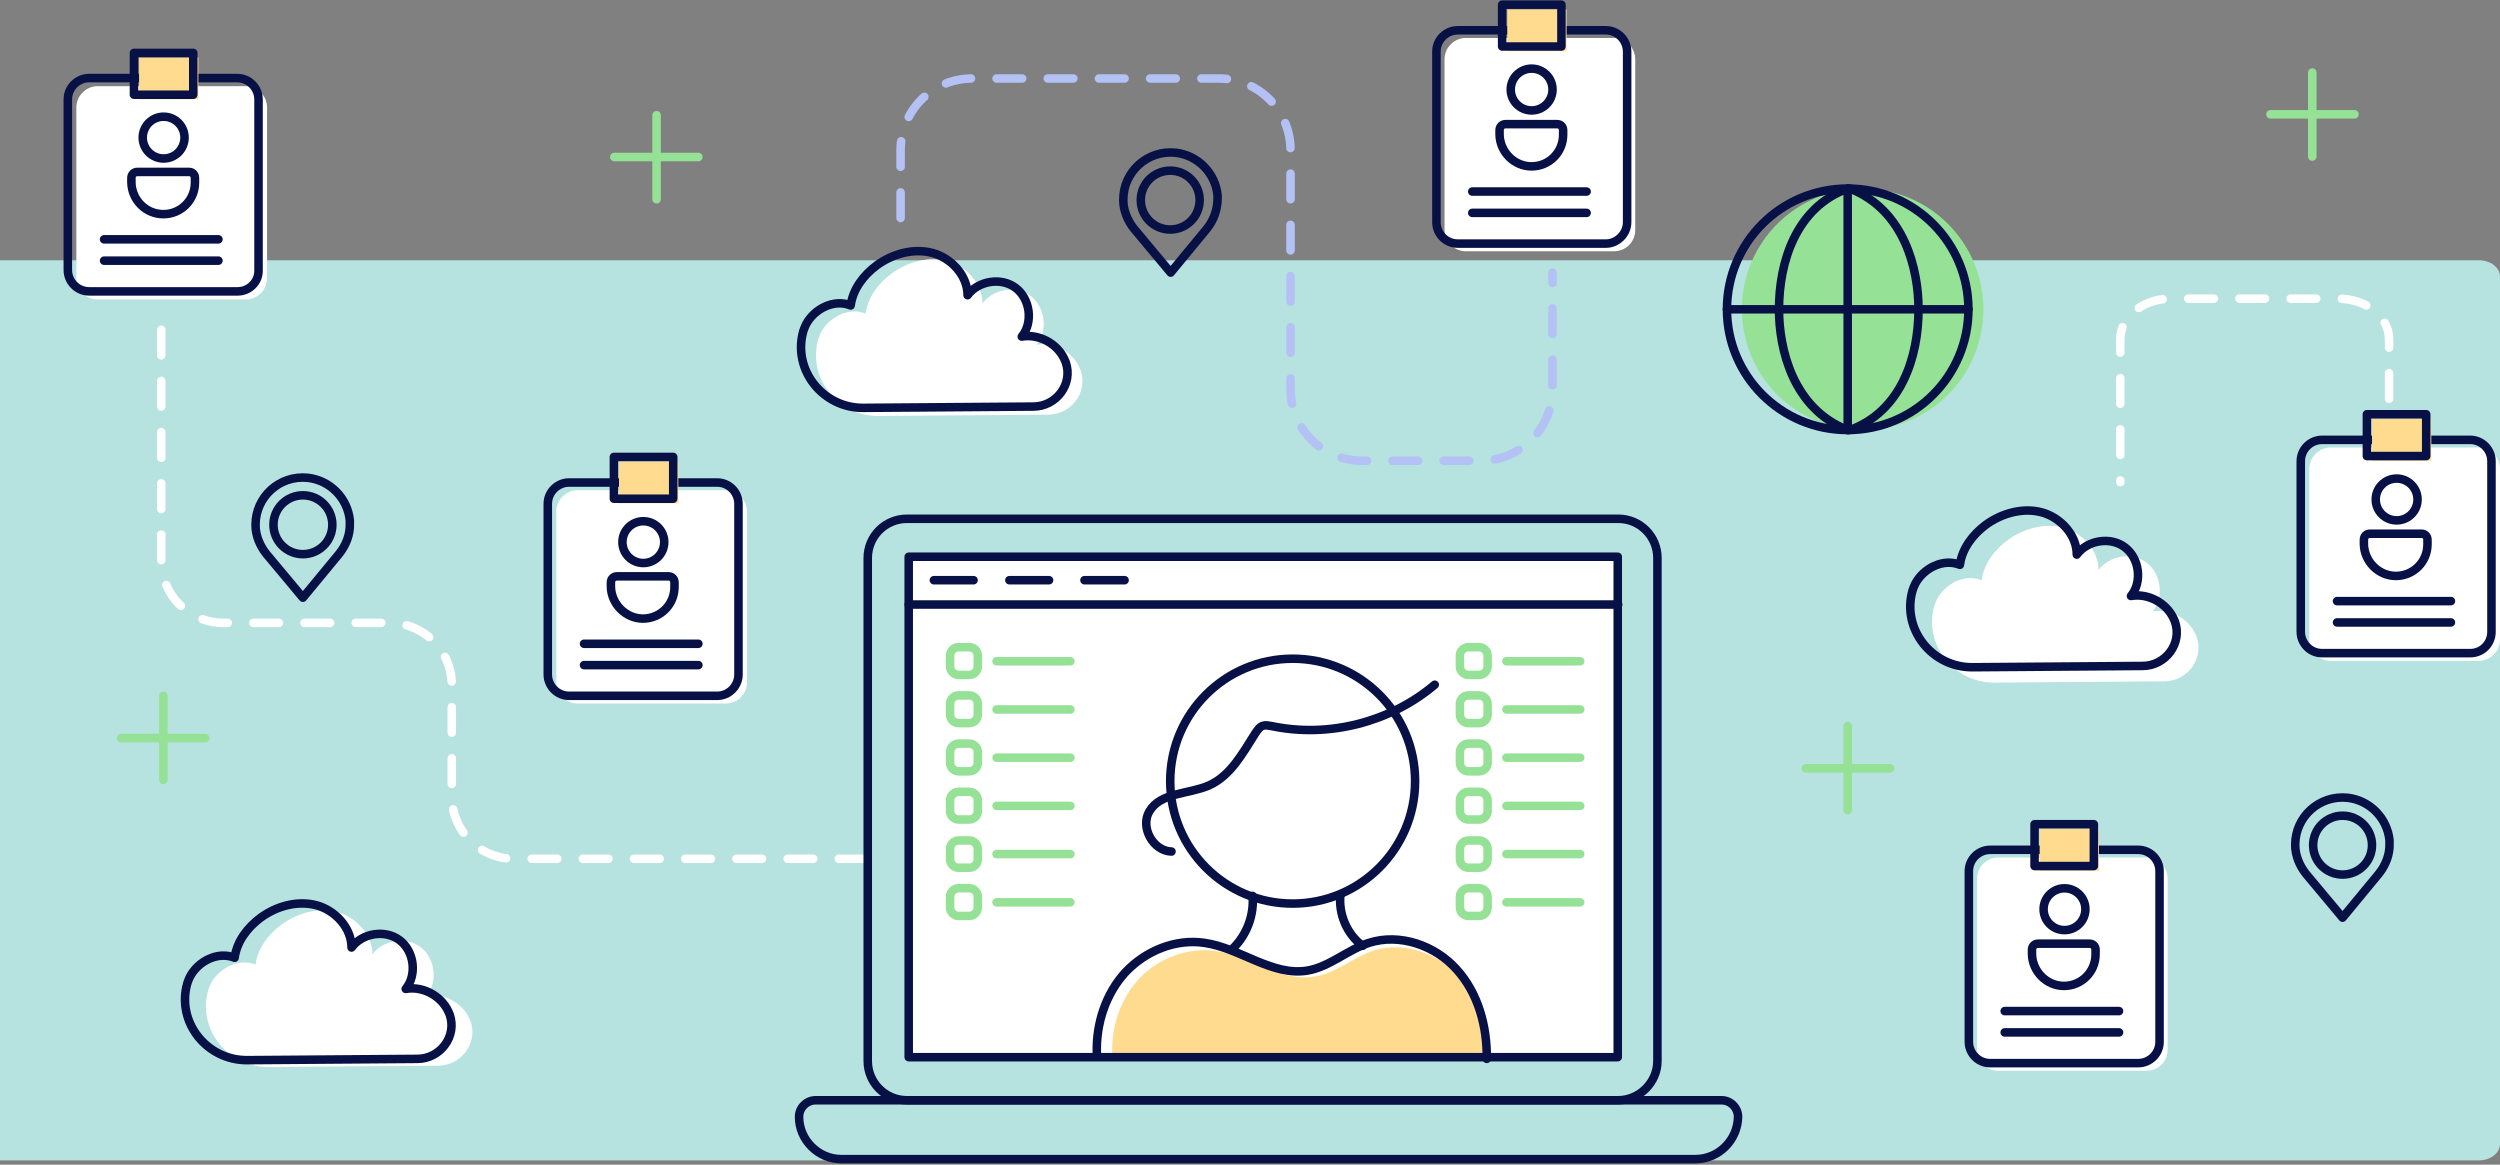 <svg width="586" height="273" viewBox="0 0 586 273" fill="none" xmlns="http://www.w3.org/2000/svg">
<rect x="0" y="0" width="586" height="273" fill="#808080" stroke="none"/>
<g clip-path="url(#clip0)">
<path d="M581 61H0V272H581C583.8 272 586 270.293 586 268.121V64.879C586 62.707 583.8 61 581 61Z" fill="#B6E2DF"/>
<path d="M37.8 77.3V131.4C37.8 139.4 44.3 146 52.4 146H91.3C99.3 146 105.9 152.5 105.9 160.6V186.7C105.9 194.7 112.4 201.3 120.5 201.3H203.5" stroke="white" stroke-width="2" stroke-miterlimit="10" stroke-linecap="round" stroke-linejoin="round" stroke-dasharray="6 6"/>
<path d="M436.6 100.8C452.23 100.8 464.9 88.13 464.9 72.5C464.9 56.87 452.23 44.2 436.6 44.2C420.97 44.2 408.3 56.87 408.3 72.5C408.3 88.13 420.97 100.8 436.6 100.8Z" fill="#95E196"/>
<path d="M433.1 100.8C448.73 100.8 461.4 88.13 461.4 72.5C461.4 56.87 448.73 44.2 433.1 44.2C417.47 44.2 404.8 56.87 404.8 72.5C404.8 88.13 417.47 100.8 433.1 100.8Z" stroke="#071146" stroke-width="2" stroke-miterlimit="10" stroke-linecap="round" stroke-linejoin="round"/>
<path d="M433.1 100.8C420.3 95.8 417 81.9 417 72.5C417 61.4 421 48.6 433.1 44.2" stroke="#071146" stroke-width="2" stroke-miterlimit="10" stroke-linecap="round" stroke-linejoin="round"/>
<path d="M433.6 44.2C446.4 49.2 449.7 63.1 449.7 72.5C449.7 83.6 445.7 96.4 433.6 100.8" stroke="#071146" stroke-width="2" stroke-miterlimit="10" stroke-linecap="round" stroke-linejoin="round"/>
<path d="M433.1 44.2V100.8" stroke="#071146" stroke-width="2" stroke-miterlimit="10" stroke-linecap="round" stroke-linejoin="round"/>
<path d="M404.8 72.5H461.4" stroke="#071146" stroke-width="2" stroke-miterlimit="10" stroke-linecap="round" stroke-linejoin="round"/>
<path d="M379.3 257.9H212.6C207.5 257.9 203.4 253.8 203.4 248.7V130.8C203.4 125.7 207.5 121.6 212.6 121.6H379.3C384.4 121.6 388.5 125.7 388.5 130.8V248.7C388.5 253.7 384.3 257.9 379.3 257.9Z" stroke="#071146" stroke-width="2" stroke-miterlimit="10" stroke-linecap="round" stroke-linejoin="round"/>
<path d="M397.4 271.7H197.2C191.8 271.7 187.3 267.2 187.3 261.8C187.3 259.6 189.1 257.9 191.2 257.9H403.5C405.7 257.9 407.4 259.7 407.4 261.8C407.3 267.2 402.9 271.7 397.4 271.7Z" stroke="#071146" stroke-width="2" stroke-miterlimit="10" stroke-linecap="round" stroke-linejoin="round"/>
<path d="M379.2 130.5H213V247.8H379.2V130.5Z" fill="white"/>
<path d="M260.7 246.9C260.5 240.5 262.7 234 267.1 229.3C271.6 224.6 278.4 222 284.9 222.9C292.9 224.1 300.2 230.3 308.2 228.9C313.2 228.1 317.2 224.4 322 222.8C328.9 220.6 336.9 223.4 341.7 228.6C346.6 233.8 348.6 241.1 348.5 248.1" fill="#FEDB8F"/>
<path d="M303 211.8C318.851 211.8 331.7 198.951 331.7 183.1C331.7 167.249 318.851 154.4 303 154.4C287.149 154.4 274.3 167.249 274.3 183.1C274.3 198.951 287.149 211.8 303 211.8Z" stroke="#071146" stroke-width="2" stroke-miterlimit="10" stroke-linecap="round" stroke-linejoin="round"/>
<path d="M274.6 199.6C270.3 199.5 267.2 193.9 269.4 190.2C272 185.7 278.6 186.2 283.4 184.1C288.5 181.8 291.3 176.5 294.3 171.8C294.8 171.1 295.3 170.3 296.1 170.1C296.7 169.9 297.4 170.1 298.1 170.2C311.4 173 325.9 169.3 336.3 160.5" stroke="#071146" stroke-width="2" stroke-miterlimit="10" stroke-linecap="round" stroke-linejoin="round"/>
<path d="M293.6 210C294 214.4 292.3 219 289.2 222.1" stroke="#071146" stroke-width="2" stroke-miterlimit="10" stroke-linecap="round" stroke-linejoin="round"/>
<path d="M314.2 209.7C313.7 214.2 315.7 219 319.4 221.7" stroke="#071146" stroke-width="2" stroke-miterlimit="10" stroke-linecap="round" stroke-linejoin="round"/>
<path d="M379.2 130.5H213V247.8H379.2V130.5Z" stroke="#071146" stroke-width="2" stroke-miterlimit="10" stroke-linecap="round" stroke-linejoin="round"/>
<path d="M257.1 246.8C256.9 239.9 259.2 232.9 263.8 227.9C268.5 222.9 275.5 220 282.3 221C290.7 222.2 298.2 228.9 306.5 227.5C311.7 226.6 315.9 222.6 320.9 221C328.1 218.7 336.4 221.6 341.4 227.2C346.5 232.8 348.6 240.6 348.5 248.2" stroke="#071146" stroke-width="2" stroke-miterlimit="10" stroke-linecap="round" stroke-linejoin="round"/>
<path d="M213 141.7H379.3" stroke="#071146" stroke-width="2" stroke-miterlimit="10" stroke-linecap="round" stroke-linejoin="round"/>
<path d="M218.9 136H228.2" stroke="#071146" stroke-width="2" stroke-miterlimit="10" stroke-linecap="round" stroke-linejoin="round"/>
<path d="M236.6 136H245.9" stroke="#071146" stroke-width="2" stroke-miterlimit="10" stroke-linecap="round" stroke-linejoin="round"/>
<path d="M254.2 136H263.6" stroke="#071146" stroke-width="2" stroke-miterlimit="10" stroke-linecap="round" stroke-linejoin="round"/>
<path d="M82 122.7C82 122.5 82 122.2 82 122C81.5 116.8 77.4 112.6 72.2 112C65.5 111.3 59.9 116.5 59.9 123C59.9 123 59.9 123 59.9 123.1C59.9 125.5 60.9 127.9 62.4 129.8L71 140.1L79.5 129.8C81.1 127.8 82.1 125.3 82 122.7Z" stroke="#071146" stroke-width="2" stroke-miterlimit="10" stroke-linecap="round" stroke-linejoin="round"/>
<path d="M71 129.9C74.811 129.9 77.9 126.811 77.9 123C77.9 119.189 74.811 116.1 71 116.1C67.189 116.1 64.1 119.189 64.1 123C64.1 126.811 67.189 129.9 71 129.9Z" stroke="#071146" stroke-width="2" stroke-miterlimit="10" stroke-linecap="round" stroke-linejoin="round"/>
<path d="M285.4 46.5C285.4 46.3 285.4 46 285.4 45.8C284.9 40.6 280.8 36.4 275.6 35.8C268.9 35.1 263.3 40.3 263.3 46.8C263.3 46.8 263.3 46.8 263.3 46.9C263.3 49.3 264.3 51.7 265.8 53.6L274.4 63.9L282.9 53.6C284.5 51.6 285.4 49.1 285.4 46.5Z" stroke="#071146" stroke-width="2" stroke-miterlimit="10" stroke-linecap="round" stroke-linejoin="round"/>
<path d="M274.3 53.8C278.111 53.8 281.2 50.711 281.2 46.9C281.2 43.089 278.111 40 274.3 40C270.489 40 267.4 43.089 267.4 46.9C267.4 50.711 270.489 53.8 274.3 53.8Z" stroke="#071146" stroke-width="2" stroke-miterlimit="10" stroke-linecap="round" stroke-linejoin="round"/>
<path d="M560.1 197.7C560.1 197.5 560.1 197.2 560.1 197C559.6 191.8 555.5 187.6 550.3 187C543.6 186.3 538 191.5 538 198C538 198 538 198 538 198.1C538 200.5 539 202.9 540.5 204.8L549.1 215.1L557.6 204.8C559.2 202.8 560.2 200.3 560.1 197.7Z" stroke="#071146" stroke-width="2" stroke-miterlimit="10" stroke-linecap="round" stroke-linejoin="round"/>
<path d="M549.1 205C552.911 205 556 201.911 556 198.1C556 194.289 552.911 191.2 549.1 191.2C545.289 191.2 542.2 194.289 542.2 198.1C542.2 201.911 545.289 205 549.1 205Z" stroke="#071146" stroke-width="2" stroke-miterlimit="10" stroke-linecap="round" stroke-linejoin="round"/>
<path d="M144 36.8H163.7" stroke="#95E196" stroke-width="2" stroke-miterlimit="10" stroke-linecap="round" stroke-linejoin="round"/>
<path d="M153.9 27V46.7" stroke="#95E196" stroke-width="2" stroke-miterlimit="10" stroke-linecap="round" stroke-linejoin="round"/>
<path d="M423.3 180.1H443" stroke="#95E196" stroke-width="2" stroke-miterlimit="10" stroke-linecap="round" stroke-linejoin="round"/>
<path d="M433.1 170.2V189.9" stroke="#95E196" stroke-width="2" stroke-miterlimit="10" stroke-linecap="round" stroke-linejoin="round"/>
<path d="M532.2 26.8H551.9" stroke="#95E196" stroke-width="2" stroke-miterlimit="10" stroke-linecap="round" stroke-linejoin="round"/>
<path d="M542 17V36.7" stroke="#95E196" stroke-width="2" stroke-miterlimit="10" stroke-linecap="round" stroke-linejoin="round"/>
<path d="M28.4 173H48.1" stroke="#95E196" stroke-width="2" stroke-miterlimit="10" stroke-linecap="round" stroke-linejoin="round"/>
<path d="M38.3 163.1V182.8" stroke="#95E196" stroke-width="2" stroke-miterlimit="10" stroke-linecap="round" stroke-linejoin="round"/>
<path d="M57.6 70.2H22.9C20.1 70.2 17.9 67.9 17.9 65.2V25.2C17.9 22.4 20.2 20.2 22.9 20.2H57.6C60.4 20.2 62.6 22.5 62.6 25.2V65.2C62.6 67.9 60.4 70.2 57.6 70.2Z" fill="white"/>
<path d="M43.255 32.27C43.263 29.564 41.077 27.363 38.37 27.354C35.664 27.345 33.463 29.532 33.455 32.238C33.446 34.944 35.633 37.145 38.339 37.154C41.045 37.163 43.246 34.976 43.255 32.27Z" stroke="#071146" stroke-width="2" stroke-miterlimit="10" stroke-linecap="round" stroke-linejoin="round"/>
<path d="M38.3 50.2C42.4 50.2 45.7 46.9 45.7 42.8V41.7C45.7 40.9 45.1 40.3 44.3 40.3H32.2C31.4 40.3 30.8 40.9 30.8 41.7V42.8C30.9 46.9 34.2 50.2 38.3 50.2Z" stroke="#071146" stroke-width="2" stroke-miterlimit="10" stroke-linecap="round" stroke-linejoin="round"/>
<path d="M55.7 68.3H20.9C18.1 68.3 15.9 66 15.9 63.3V23.3C15.9 20.5 18.2 18.3 20.9 18.3H55.6C58.4 18.3 60.6 20.6 60.6 23.3V63.3C60.7 66.1 58.4 68.3 55.7 68.3Z" stroke="#071146" stroke-width="2" stroke-miterlimit="10" stroke-linecap="round" stroke-linejoin="round"/>
<path d="M24.4 56.1H51.2" stroke="#071146" stroke-width="2" stroke-miterlimit="10" stroke-linecap="round" stroke-linejoin="round"/>
<path d="M24.4 61.1H51.2" stroke="#071146" stroke-width="2" stroke-miterlimit="10" stroke-linecap="round" stroke-linejoin="round"/>
<path d="M46.5 13.5H32.6V23.3H46.5V13.5Z" fill="#FEDB8F"/>
<path d="M45.3 12.4H31.4V22.2H45.3V12.4Z" stroke="#071146" stroke-width="2" stroke-miterlimit="10" stroke-linecap="round" stroke-linejoin="round"/>
<path d="M170.1 164.9H135.4C132.6 164.9 130.4 162.6 130.4 159.9V119.9C130.4 117.1 132.7 114.9 135.4 114.9H170.1C172.9 114.9 175.1 117.2 175.1 119.9V159.9C175.1 162.7 172.9 164.9 170.1 164.9Z" fill="white"/>
<path d="M155.696 127.09C155.705 124.384 153.518 122.183 150.812 122.175C148.106 122.166 145.905 124.352 145.896 127.059C145.887 129.765 148.074 131.966 150.78 131.975C153.486 131.983 155.687 129.797 155.696 127.09Z" stroke="#071146" stroke-width="2" stroke-miterlimit="10" stroke-linecap="round" stroke-linejoin="round"/>
<path d="M150.7 145C154.8 145 158.1 141.7 158.1 137.6V136.5C158.1 135.7 157.5 135.1 156.7 135.1H144.6C143.8 135.1 143.2 135.7 143.2 136.5V137.6C143.3 141.6 146.7 145 150.7 145Z" stroke="#071146" stroke-width="2" stroke-miterlimit="10" stroke-linecap="round" stroke-linejoin="round"/>
<path d="M168.1 163.1H133.4C130.6 163.1 128.4 160.8 128.4 158.1V118.1C128.4 115.3 130.7 113.1 133.4 113.1H168.1C170.9 113.1 173.1 115.4 173.1 118.1V158.1C173.1 160.8 170.9 163.1 168.1 163.1Z" stroke="#071146" stroke-width="2" stroke-miterlimit="10" stroke-linecap="round" stroke-linejoin="round"/>
<path d="M136.9 150.9H163.7" stroke="#071146" stroke-width="2" stroke-miterlimit="10" stroke-linecap="round" stroke-linejoin="round"/>
<path d="M136.9 155.9H163.7" stroke="#071146" stroke-width="2" stroke-miterlimit="10" stroke-linecap="round" stroke-linejoin="round"/>
<path d="M159 108.2H145.1V118H159V108.2Z" fill="#FEDB8F"/>
<path d="M157.8 107.1H143.9V116.9H157.8V107.1Z" stroke="#071146" stroke-width="2" stroke-miterlimit="10" stroke-linecap="round" stroke-linejoin="round"/>
<path d="M378.3 58.9H343.6C340.8 58.9 338.6 56.6 338.6 53.9V13.9C338.6 11.1 340.9 8.9 343.6 8.9H378.3C381.1 8.9 383.3 11.2 383.3 13.9V53.9C383.3 56.7 381.1 58.9 378.3 58.9Z" fill="white"/>
<path d="M363.914 21.003C363.923 18.297 361.736 16.096 359.03 16.087C356.324 16.078 354.123 18.265 354.114 20.971C354.105 23.677 356.292 25.878 358.998 25.887C361.704 25.896 363.905 23.709 363.914 21.003Z" stroke="#071146" stroke-width="2" stroke-miterlimit="10" stroke-linecap="round" stroke-linejoin="round"/>
<path d="M359 39C363.1 39 366.4 35.7 366.4 31.6V30.5C366.4 29.7 365.8 29.1 365 29.1H352.9C352.1 29.1 351.5 29.7 351.5 30.5V31.6C351.6 35.6 354.9 39 359 39Z" stroke="#071146" stroke-width="2" stroke-miterlimit="10" stroke-linecap="round" stroke-linejoin="round"/>
<path d="M376.4 57.1H341.7C338.9 57.1 336.7 54.8 336.7 52.1V12.1C336.7 9.3 339 7.1 341.7 7.1H376.4C379.2 7.1 381.4 9.4 381.4 12.1V52.1C381.4 54.8 379.1 57.1 376.4 57.1Z" stroke="#071146" stroke-width="2" stroke-miterlimit="10" stroke-linecap="round" stroke-linejoin="round"/>
<path d="M345.1 44.9H371.9" stroke="#071146" stroke-width="2" stroke-miterlimit="10" stroke-linecap="round" stroke-linejoin="round"/>
<path d="M345.1 49.9H371.9" stroke="#071146" stroke-width="2" stroke-miterlimit="10" stroke-linecap="round" stroke-linejoin="round"/>
<path d="M367.2 2.2H353.3V12H367.2V2.2Z" fill="#FEDB8F"/>
<path d="M366 1.1H352.1V10.9H366V1.1Z" stroke="#071146" stroke-width="2" stroke-miterlimit="10" stroke-linecap="round" stroke-linejoin="round"/>
<path d="M503.1 251H468.4C465.6 251 463.4 248.7 463.4 246V206C463.4 203.2 465.7 201 468.4 201H503.1C505.9 201 508.1 203.3 508.1 206V246C508.1 248.8 505.9 251 503.1 251Z" fill="white"/>
<path d="M488.818 213.134C488.826 210.428 486.64 208.227 483.933 208.219C481.227 208.21 479.026 210.397 479.018 213.103C479.009 215.809 481.196 218.01 483.902 218.019C486.608 218.027 488.809 215.841 488.818 213.134Z" stroke="#071146" stroke-width="2" stroke-miterlimit="10" stroke-linecap="round" stroke-linejoin="round"/>
<path d="M483.8 231.1C487.9 231.1 491.2 227.8 491.2 223.7V222.6C491.2 221.8 490.6 221.2 489.8 221.2H477.7C476.9 221.2 476.3 221.8 476.3 222.6V223.7C476.4 227.7 479.7 231.1 483.8 231.1Z" stroke="#071146" stroke-width="2" stroke-miterlimit="10" stroke-linecap="round" stroke-linejoin="round"/>
<path d="M501.2 249.2H466.5C463.7 249.2 461.5 246.9 461.5 244.2V204.2C461.5 201.4 463.8 199.2 466.5 199.2H501.2C504 199.2 506.2 201.5 506.2 204.2V244.2C506.2 247 503.9 249.2 501.2 249.2Z" stroke="#071146" stroke-width="2" stroke-miterlimit="10" stroke-linecap="round" stroke-linejoin="round"/>
<path d="M469.9 237H496.7" stroke="#071146" stroke-width="2" stroke-miterlimit="10" stroke-linecap="round" stroke-linejoin="round"/>
<path d="M469.9 242H496.7" stroke="#071146" stroke-width="2" stroke-miterlimit="10" stroke-linecap="round" stroke-linejoin="round"/>
<path d="M492 194.3H478.1V204.1H492V194.3Z" fill="#FEDB8F"/>
<path d="M490.8 193.2H476.9V203H490.8V193.2Z" stroke="#071146" stroke-width="2" stroke-miterlimit="10" stroke-linecap="round" stroke-linejoin="round"/>
<path d="M581 154.9H546.3C543.5 154.9 541.3 152.6 541.3 149.9V109.9C541.3 107.1 543.6 104.9 546.3 104.9H581C583.8 104.9 586 107.2 586 109.9V149.9C586 152.7 583.7 154.9 581 154.9Z" fill="white"/>
<path d="M566.672 117.092C566.681 114.386 564.494 112.185 561.788 112.176C559.082 112.167 556.881 114.354 556.872 117.06C556.864 119.766 559.05 121.967 561.756 121.976C564.463 121.985 566.664 119.798 566.672 117.092Z" stroke="#071146" stroke-width="2" stroke-miterlimit="10" stroke-linecap="round" stroke-linejoin="round"/>
<path d="M561.6 135C565.7 135 569 131.7 569 127.6V126.5C569 125.7 568.4 125.1 567.6 125.1H555.5C554.7 125.1 554.1 125.7 554.1 126.5V127.6C554.2 131.6 557.5 135 561.6 135Z" stroke="#071146" stroke-width="2" stroke-miterlimit="10" stroke-linecap="round" stroke-linejoin="round"/>
<path d="M579 153.1H544.3C541.5 153.1 539.3 150.8 539.3 148.1V108.1C539.3 105.3 541.6 103.1 544.3 103.1H579C581.8 103.1 584 105.4 584 108.1V148.1C584 150.9 581.8 153.1 579 153.1Z" stroke="#071146" stroke-width="2" stroke-miterlimit="10" stroke-linecap="round" stroke-linejoin="round"/>
<path d="M547.8 140.9H574.5" stroke="#071146" stroke-width="2" stroke-miterlimit="10" stroke-linecap="round" stroke-linejoin="round"/>
<path d="M547.8 145.9H574.5" stroke="#071146" stroke-width="2" stroke-miterlimit="10" stroke-linecap="round" stroke-linejoin="round"/>
<path d="M569.9 98.2H556V108H569.9V98.2Z" fill="#FEDB8F"/>
<path d="M568.7 97.1H554.8V106.9H568.7V97.1Z" stroke="#071146" stroke-width="2" stroke-miterlimit="10" stroke-linecap="round" stroke-linejoin="round"/>
<path d="M245.7 97.2C251.1 97.2 255.1 91.9 253.3 86.8C253.2 86.6 253.1 86.3 253 86.1C251.3 82.4 247 80.1 243 80.8C245.7 77.5 245 72 241.6 69.4C238.2 66.8 232.8 67.7 230.3 71.1C230.3 66.5 226.5 62.4 222.1 61.2C217.6 60 212.7 61.4 209 64.1C205.9 66.4 203.4 69.7 202.9 73.5C199 71.9 194.3 74.3 192.4 78C192.2 78.4 192 78.9 191.8 79.5C189.2 88.6 196.4 97.6 205.9 97.5L245.7 97.2Z" fill="white"/>
<path d="M102.7 249.8C108.1 249.8 112.1 244.5 110.3 239.4C110.2 239.2 110.1 238.9 110 238.7C108.3 235 104 232.7 100 233.4C102.7 230.1 102 224.6 98.6 222C95.2 219.4 89.8 220.3 87.3 223.7C87.3 219.1 83.5 215 79.1 213.8C74.6 212.6 69.7 214 66 216.7C62.9 219 60.4 222.3 59.9 226.1C56 224.5 51.3 226.9 49.4 230.6C49.2 231 49 231.5 48.8 232.1C46.2 241.2 53.4 250.2 62.9 250.1L102.7 249.8Z" fill="white"/>
<path d="M507.3 159.7C512.7 159.7 516.7 154.4 514.9 149.3C514.8 149.1 514.7 148.8 514.6 148.6C512.9 144.9 508.6 142.6 504.6 143.3C507.3 140 506.6 134.5 503.2 131.9C499.8 129.3 494.4 130.2 491.9 133.6C491.9 129 488.1 124.9 483.7 123.7C479.3 122.5 474.3 123.9 470.6 126.6C467.5 128.9 465 132.2 464.5 136C460.6 134.4 455.9 136.8 454 140.5C453.8 140.9 453.6 141.4 453.4 142C450.8 151.1 458 160.1 467.5 160L507.3 159.7Z" fill="white"/>
<path d="M242.2 95.3C247.6 95.3 251.6 90 249.8 84.9C249.7 84.7 249.6 84.4 249.5 84.2C247.8 80.5 243.5 78.2 239.5 78.9C242.2 75.6 241.5 70.1 238.1 67.5C234.7 64.9 229.3 65.8 226.8 69.2C226.8 64.6 223 60.5 218.6 59.3C214.1 58.1 209.2 59.5 205.5 62.2C202.4 64.5 199.9 67.8 199.4 71.6C195.5 70 190.8 72.4 188.9 76.1C188.7 76.5 188.5 77 188.3 77.6C185.7 86.7 192.9 95.7 202.4 95.6L242.2 95.3Z" stroke="#071146" stroke-width="2" stroke-miterlimit="10" stroke-linecap="round" stroke-linejoin="round"/>
<path d="M97.8 248.2C103.2 248.2 107.2 242.9 105.4 237.8C105.3 237.6 105.2 237.3 105.1 237.1C103.4 233.4 99.1 231.1 95.1 231.8C97.8 228.5 97.1 223 93.7 220.4C90.3 217.8 84.9 218.7 82.4 222.1C82.4 217.5 78.6 213.4 74.2 212.2C69.7 211 64.8 212.4 61.1 215.1C58 217.4 55.5 220.7 55 224.5C51.1 222.9 46.4 225.3 44.5 229C44.3 229.4 44.1 229.9 43.9 230.5C41.3 239.6 48.5 248.6 58 248.5L97.8 248.2Z" stroke="#071146" stroke-width="2" stroke-miterlimit="10" stroke-linecap="round" stroke-linejoin="round"/>
<path d="M502.2 156.1C507.6 156.1 511.6 150.8 509.8 145.7C509.7 145.5 509.6 145.2 509.5 145C507.8 141.3 503.5 139 499.5 139.7C502.2 136.4 501.5 130.9 498.1 128.3C494.7 125.7 489.3 126.6 486.8 130C486.8 125.4 483 121.3 478.6 120.1C474.2 118.9 469.2 120.3 465.5 123C462.4 125.3 459.9 128.6 459.4 132.4C455.5 130.8 450.8 133.2 448.9 136.9C448.7 137.3 448.5 137.8 448.3 138.4C445.7 147.5 452.9 156.5 462.4 156.4L502.2 156.1Z" stroke="#071146" stroke-width="2" stroke-miterlimit="10" stroke-linecap="round" stroke-linejoin="round"/>
<path d="M227.2 158.2H224.7C223.6 158.2 222.7 157.3 222.7 156.2V153.7C222.7 152.6 223.6 151.7 224.7 151.7H227.2C228.3 151.7 229.2 152.6 229.2 153.7V156.2C229.2 157.3 228.3 158.2 227.2 158.2Z" stroke="#95E196" stroke-width="2" stroke-miterlimit="10" stroke-linecap="round" stroke-linejoin="round"/>
<path d="M233.6 155H250.9" stroke="#95E196" stroke-width="2" stroke-miterlimit="10" stroke-linecap="round" stroke-linejoin="round"/>
<path d="M227.2 169.5H224.7C223.6 169.5 222.7 168.6 222.7 167.5V165C222.7 163.9 223.6 163 224.7 163H227.2C228.3 163 229.2 163.9 229.2 165V167.5C229.2 168.6 228.3 169.5 227.2 169.5Z" stroke="#95E196" stroke-width="2" stroke-miterlimit="10" stroke-linecap="round" stroke-linejoin="round"/>
<path d="M233.6 166.3H250.9" stroke="#95E196" stroke-width="2" stroke-miterlimit="10" stroke-linecap="round" stroke-linejoin="round"/>
<path d="M227.2 180.8H224.7C223.6 180.8 222.7 179.9 222.7 178.8V176.3C222.7 175.2 223.6 174.3 224.7 174.3H227.2C228.3 174.3 229.2 175.2 229.2 176.3V178.8C229.2 179.9 228.3 180.8 227.2 180.8Z" stroke="#95E196" stroke-width="2" stroke-miterlimit="10" stroke-linecap="round" stroke-linejoin="round"/>
<path d="M233.6 177.6H250.9" stroke="#95E196" stroke-width="2" stroke-miterlimit="10" stroke-linecap="round" stroke-linejoin="round"/>
<path d="M227.2 192.1H224.7C223.6 192.1 222.7 191.2 222.7 190.1V187.6C222.7 186.5 223.6 185.6 224.7 185.6H227.2C228.3 185.6 229.2 186.5 229.2 187.6V190.1C229.2 191.2 228.3 192.1 227.2 192.1Z" stroke="#95E196" stroke-width="2" stroke-miterlimit="10" stroke-linecap="round" stroke-linejoin="round"/>
<path d="M233.6 188.9H250.9" stroke="#95E196" stroke-width="2" stroke-miterlimit="10" stroke-linecap="round" stroke-linejoin="round"/>
<path d="M227.2 203.4H224.7C223.6 203.4 222.7 202.5 222.7 201.4V199C222.7 197.9 223.6 197 224.7 197H227.2C228.3 197 229.2 197.9 229.2 199V201.5C229.2 202.5 228.3 203.4 227.2 203.4Z" stroke="#95E196" stroke-width="2" stroke-miterlimit="10" stroke-linecap="round" stroke-linejoin="round"/>
<path d="M233.6 200.2H250.9" stroke="#95E196" stroke-width="2" stroke-miterlimit="10" stroke-linecap="round" stroke-linejoin="round"/>
<path d="M227.2 214.7H224.7C223.6 214.7 222.7 213.8 222.7 212.7V210.2C222.7 209.1 223.6 208.2 224.7 208.2H227.2C228.3 208.2 229.2 209.1 229.2 210.2V212.7C229.2 213.8 228.3 214.7 227.2 214.7Z" stroke="#95E196" stroke-width="2" stroke-miterlimit="10" stroke-linecap="round" stroke-linejoin="round"/>
<path d="M233.6 211.5H250.9" stroke="#95E196" stroke-width="2" stroke-miterlimit="10" stroke-linecap="round" stroke-linejoin="round"/>
<path d="M346.7 158.2H344.2C343.1 158.2 342.2 157.3 342.2 156.2V153.7C342.2 152.6 343.1 151.7 344.2 151.7H346.7C347.8 151.7 348.7 152.6 348.7 153.7V156.2C348.7 157.3 347.8 158.2 346.7 158.2Z" stroke="#95E196" stroke-width="2" stroke-miterlimit="10" stroke-linecap="round" stroke-linejoin="round"/>
<path d="M353.1 155H370.4" stroke="#95E196" stroke-width="2" stroke-miterlimit="10" stroke-linecap="round" stroke-linejoin="round"/>
<path d="M346.7 169.5H344.2C343.1 169.5 342.2 168.6 342.2 167.5V165C342.2 163.9 343.1 163 344.2 163H346.7C347.8 163 348.7 163.9 348.7 165V167.5C348.7 168.6 347.8 169.5 346.7 169.5Z" stroke="#95E196" stroke-width="2" stroke-miterlimit="10" stroke-linecap="round" stroke-linejoin="round"/>
<path d="M353.1 166.3H370.4" stroke="#95E196" stroke-width="2" stroke-miterlimit="10" stroke-linecap="round" stroke-linejoin="round"/>
<path d="M346.7 180.8H344.2C343.1 180.8 342.2 179.9 342.2 178.8V176.3C342.2 175.2 343.1 174.3 344.2 174.3H346.7C347.8 174.3 348.7 175.2 348.7 176.3V178.8C348.7 179.9 347.8 180.8 346.7 180.8Z" stroke="#95E196" stroke-width="2" stroke-miterlimit="10" stroke-linecap="round" stroke-linejoin="round"/>
<path d="M353.1 177.6H370.4" stroke="#95E196" stroke-width="2" stroke-miterlimit="10" stroke-linecap="round" stroke-linejoin="round"/>
<path d="M346.7 192.1H344.2C343.1 192.1 342.2 191.2 342.2 190.1V187.6C342.2 186.5 343.1 185.6 344.2 185.6H346.7C347.8 185.6 348.7 186.5 348.7 187.6V190.1C348.7 191.2 347.8 192.1 346.7 192.1Z" stroke="#95E196" stroke-width="2" stroke-miterlimit="10" stroke-linecap="round" stroke-linejoin="round"/>
<path d="M353.1 188.9H370.4" stroke="#95E196" stroke-width="2" stroke-miterlimit="10" stroke-linecap="round" stroke-linejoin="round"/>
<path d="M346.7 203.4H344.2C343.1 203.4 342.2 202.5 342.2 201.4V199C342.2 197.9 343.1 197 344.2 197H346.7C347.8 197 348.7 197.9 348.7 199V201.5C348.7 202.5 347.8 203.4 346.7 203.4Z" stroke="#95E196" stroke-width="2" stroke-miterlimit="10" stroke-linecap="round" stroke-linejoin="round"/>
<path d="M353.1 200.2H370.4" stroke="#95E196" stroke-width="2" stroke-miterlimit="10" stroke-linecap="round" stroke-linejoin="round"/>
<path d="M346.7 214.7H344.2C343.1 214.7 342.2 213.8 342.2 212.7V210.2C342.2 209.1 343.1 208.2 344.2 208.2H346.7C347.8 208.2 348.7 209.1 348.7 210.2V212.7C348.7 213.8 347.8 214.7 346.7 214.7Z" stroke="#95E196" stroke-width="2" stroke-miterlimit="10" stroke-linecap="round" stroke-linejoin="round"/>
<path d="M353.1 211.5H370.4" stroke="#95E196" stroke-width="2" stroke-miterlimit="10" stroke-linecap="round" stroke-linejoin="round"/>
<path d="M211.1 51.1V35.2C211.1 25.9 218.6 18.4 227.9 18.4H285.7C295 18.4 302.5 25.9 302.5 35.2V91.2C302.5 100.5 310 108 319.3 108H347.1C356.4 108 363.9 100.5 363.9 91.2V63.9" stroke="#B3C1F4" stroke-width="2" stroke-miterlimit="10" stroke-linecap="round" stroke-linejoin="round" stroke-dasharray="6 6"/>
<path d="M560 93.483V79.52C560 74.284 554.643 70 548.094 70H508.906C502.357 70 497 74.284 497 79.52V113" stroke="white" stroke-width="2" stroke-miterlimit="10" stroke-linecap="round" stroke-linejoin="round" stroke-dasharray="6 6"/>
</g>
<defs>
<clipPath id="clip0">
<rect width="586" height="272.7" fill="white"/>
</clipPath>
</defs>
</svg>
